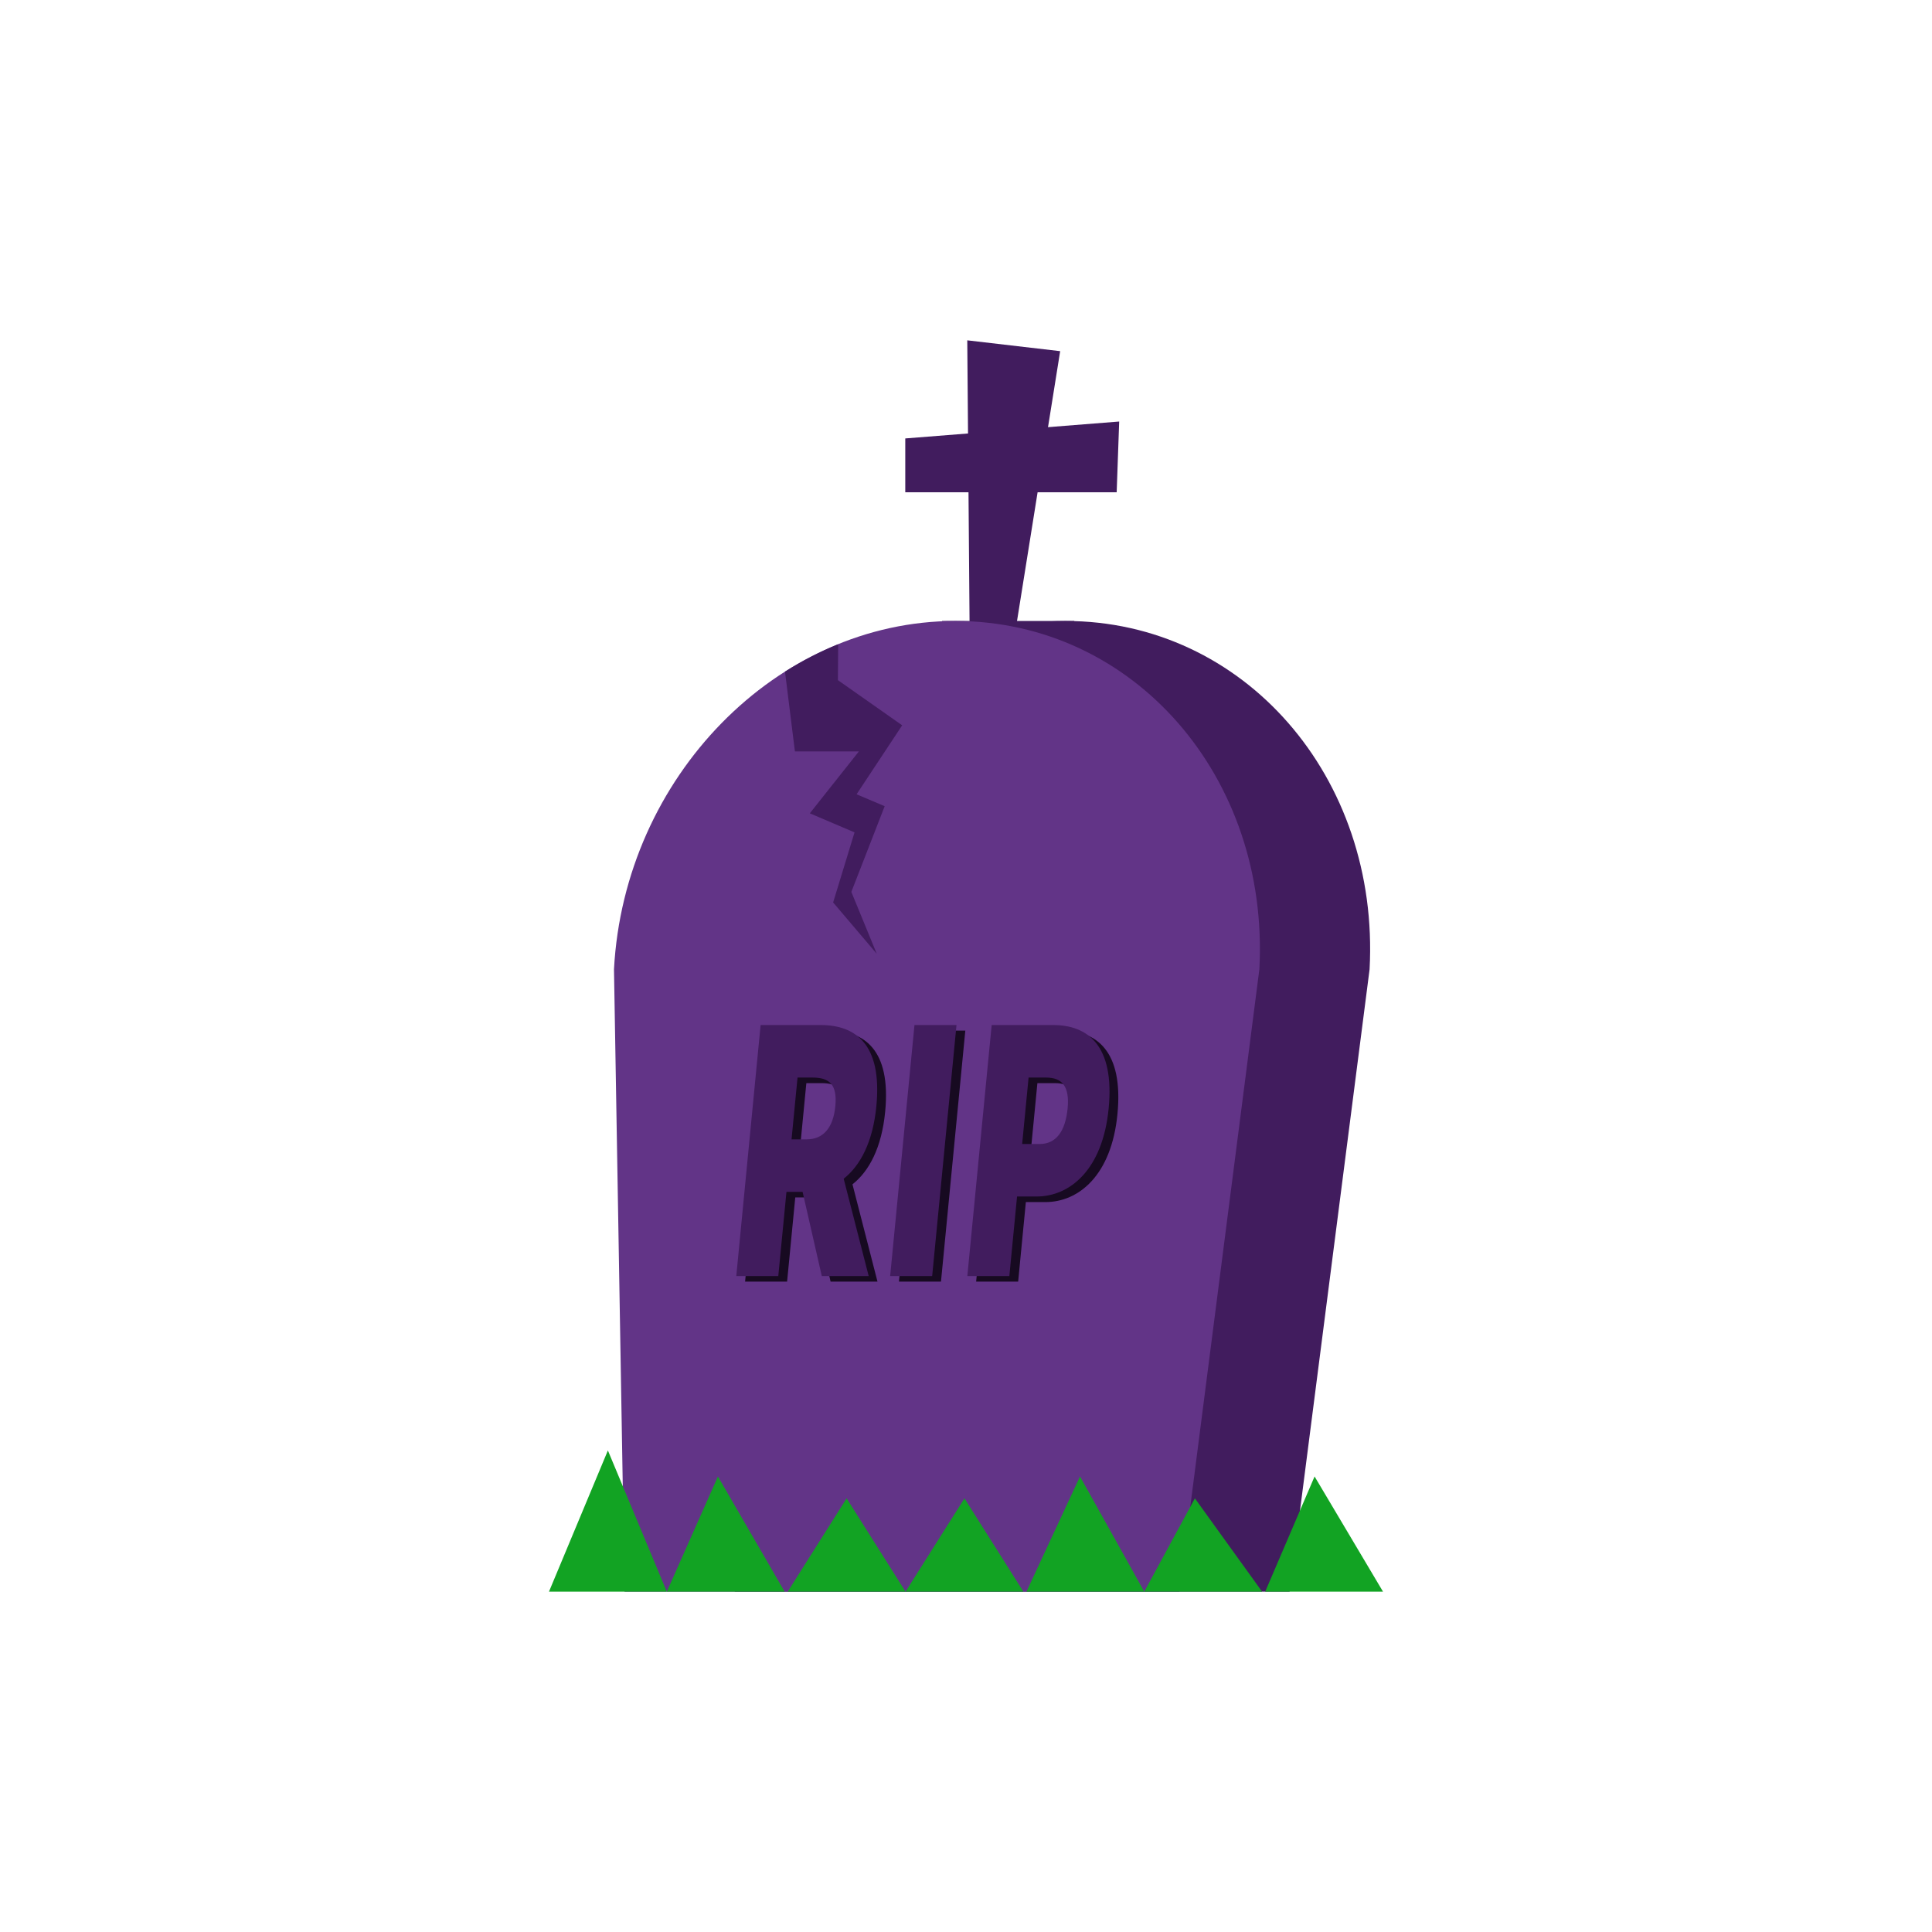 <?xml version="1.0" encoding="utf-8"?>
<!-- Generator: Adobe Illustrator 16.0.0, SVG Export Plug-In . SVG Version: 6.00 Build 0)  -->
<!DOCTYPE svg PUBLIC "-//W3C//DTD SVG 1.1//EN" "http://www.w3.org/Graphics/SVG/1.1/DTD/svg11.dtd">
<svg version="1.1" id="Layer_1" xmlns="http://www.w3.org/2000/svg" xmlns:xlink="http://www.w3.org/1999/xlink" x="0px" y="0px"
	 width="350px" height="350px" viewBox="0 0 350 350" enable-background="new 0 0 350 350" xml:space="preserve">
<g>
	<g>
		<polygon fill="#411C5E" points="175.676,116.711 175.23,61.654 192.06,63.615 183.646,116.23 		"/>
		<g>
			<g>
				<path fill="#411C5E" d="M193.04,112.496c-32.284,0-59.974,28.252-61.845,63.101l1.917,112.749h100.507l14.495-112.749
					C249.982,140.748,225.327,112.496,193.04,112.496z"/>
				<polygon fill="#411C5E" points="170.268,119.853 194.223,119.853 194.618,112.496 170.663,112.496 				"/>
				<path fill="#623487" d="M173.074,112.496c-32.286,0-59.975,28.252-61.845,63.101l1.917,112.749h100.505l14.494-112.749
					C230.017,140.748,205.358,112.496,173.074,112.496z"/>
			</g>
			<path fill="#411C5E" d="M144.007,136.128h11.587l-8.891,11.214l8.104,3.45l-3.878,12.695l7.904,9.301l-4.605-11.213l6.04-15.526
				l-5.091-2.157l8.262-12.496l-11.645-8.181l0.048-6.504c-3.346,1.36-6.571,3.017-9.633,4.962L144.007,136.128z"/>
		</g>
		<g>
			<polygon fill="#12A323" points="110.125,262.764 99.452,288.346 120.798,288.346 			"/>
			<polygon fill="#12A323" points="130.059,267.477 120.798,288.346 142.145,288.346 			"/>
			<polygon fill="#12A323" points="153.375,271.44 142.701,288.346 164.049,288.346 			"/>
			<polygon fill="#12A323" points="174.721,271.44 164.049,288.346 185.394,288.346 			"/>
			<polygon fill="#12A323" points="195.651,267.477 185.951,288.346 207.298,288.346 			"/>
			<polygon fill="#12A323" points="216.464,271.44 207.298,288.346 228.644,288.346 			"/>
			<polygon fill="#12A323" points="238.149,267.477 229.2,288.346 250.548,288.346 			"/>
		</g>
		<polygon fill="#411C5E" points="202.296,89.182 163.999,89.182 163.999,79.427 202.751,76.364 		"/>
	</g>
	<g>
		<path fill="#170A21" d="M150.47,232.18l-3.479-15.252h-2.922l-1.479,15.252h-7.611l4.408-45.473h10.887
			c6.196,0,11.183,3.358,10.083,14.691c-0.631,6.507-2.904,10.774-5.922,13.152l4.531,17.629H150.47z M144.992,207.414h2.744
			c3.008,0,4.807-2.097,5.186-6.016c0.381-3.917-1.091-5.178-4.101-5.178h-2.744L144.992,207.414z"/>
		<path fill="#170A21" d="M167.263,186.707h7.613l-4.408,45.473h-7.613L167.263,186.707z"/>
		<path fill="#170A21" d="M181.245,186.707h11.15c6.197,0,11.155,3.641,10.043,15.11c-1.078,11.125-7.033,15.952-13.053,15.952
			h-3.541l-1.396,14.41h-7.611L181.245,186.707z M189.955,208.256c3.009,0,4.655-2.381,5.049-6.438
			c0.394-4.056-1.05-5.597-3.882-5.597h-3.188l-1.167,12.035H189.955z"/>
	</g>
	<g>
		<path fill="#411C5E" d="M148.874,231.168l-3.479-15.251h-2.921l-1.479,15.251h-7.611l4.408-45.472h10.886
			c6.197,0,11.183,3.359,10.083,14.692c-0.63,6.506-2.903,10.773-5.921,13.15l4.531,17.629H148.874z M143.396,206.403h2.746
			c3.008,0,4.807-2.096,5.186-6.015c0.379-3.918-1.092-5.178-4.101-5.178h-2.746L143.396,206.403z"/>
		<path fill="#411C5E" d="M165.666,185.696h7.613l-4.407,45.472h-7.612L165.666,185.696z"/>
		<path fill="#411C5E" d="M179.65,185.696h11.15c6.196,0,11.154,3.642,10.043,15.11c-1.079,11.125-7.034,15.952-13.053,15.952
			h-3.541l-1.396,14.409h-7.611L179.65,185.696z M188.36,207.245c3.008,0,4.654-2.379,5.048-6.438
			c0.394-4.055-1.05-5.596-3.882-5.596h-3.188l-1.166,12.034H188.36z"/>
	</g>
</g>
</svg>
